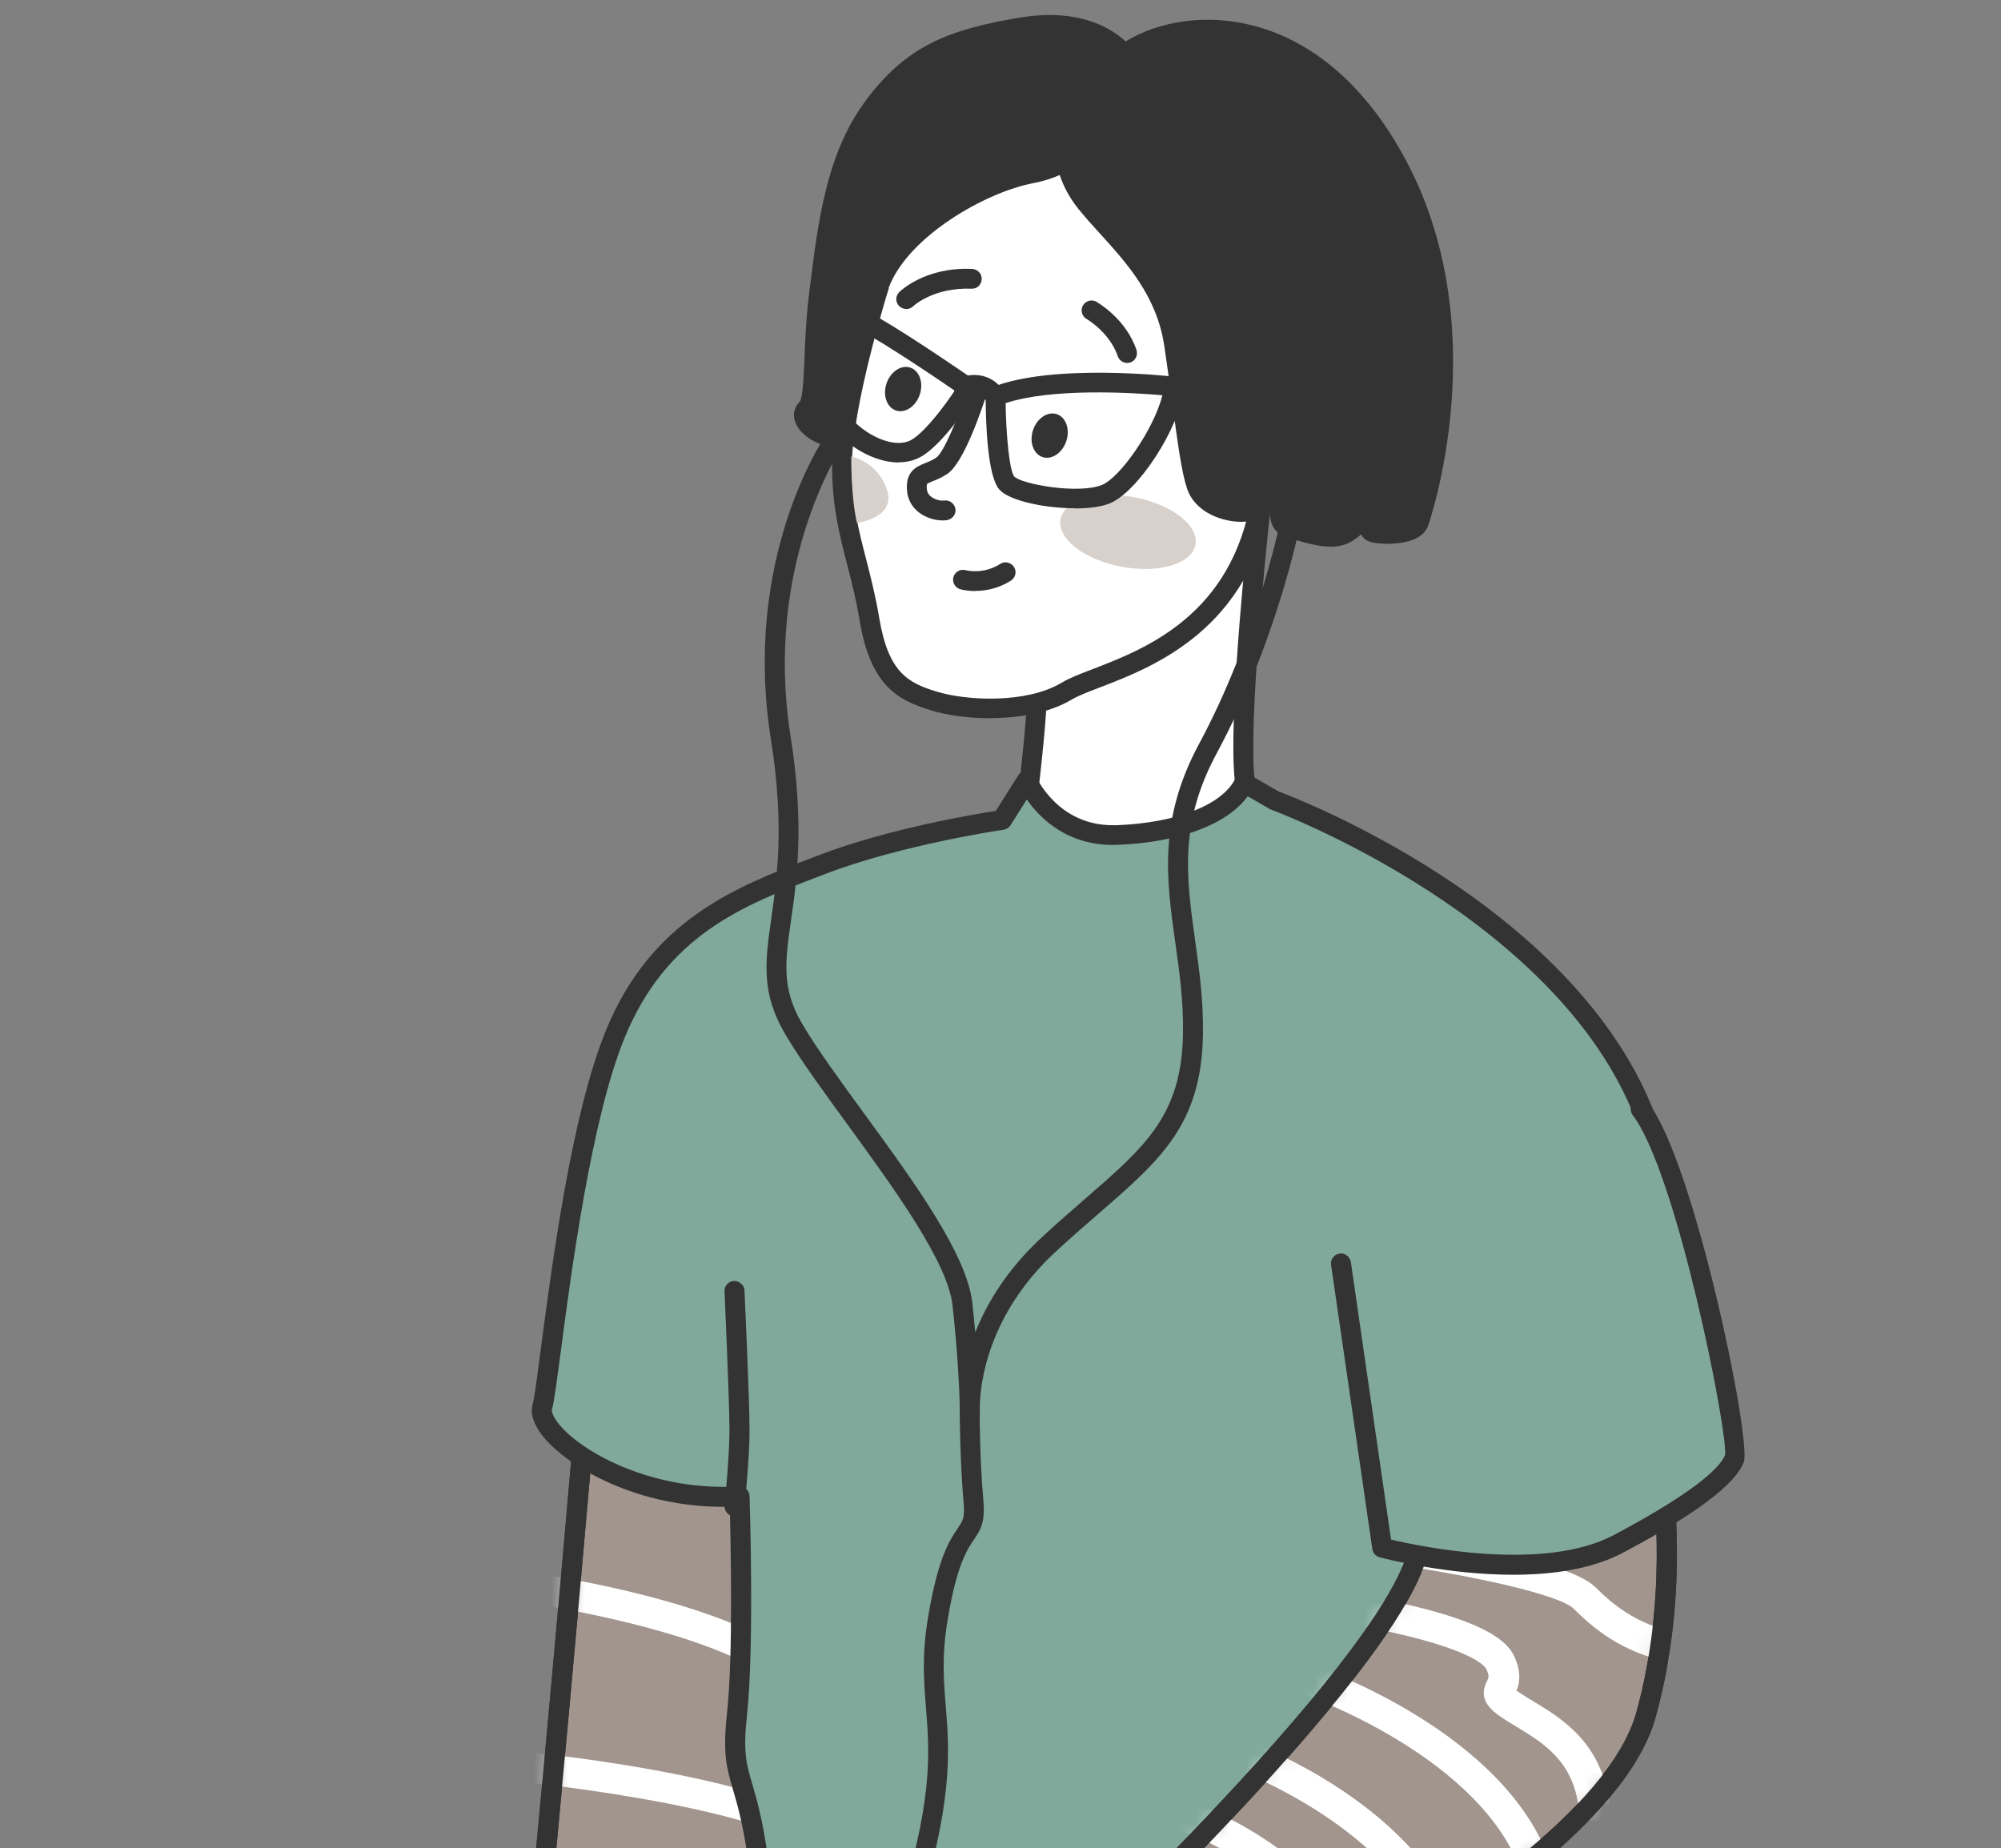 <svg width="118" height="109" viewBox="0 0 118 109" fill="none" xmlns="http://www.w3.org/2000/svg">
<rect x="0" y="0" width="118" height="109" fill="#808080" stroke="none"/>
<g clip-path="url(#clip0_186_1997)">
<path d="M34.33 85.467C34.33 85.467 31.018 124.035 29.915 129.958C28.811 135.872 28.15 142.664 29.028 142.889C29.915 143.104 35.877 143.768 37.642 144.863C39.406 145.958 41.84 140.044 41.84 140.044L48.906 117.036L46.255 87.011L34.321 85.476L34.33 85.467Z" fill="#A1958E"/>
<path d="M38.103 145.581C37.831 145.581 37.569 145.509 37.334 145.356C36.094 144.585 32.349 144.01 30.331 143.696C29.634 143.589 29.127 143.508 28.883 143.454C27.028 142.996 28.756 132.928 29.335 129.85C30.421 124.026 33.715 85.808 33.742 85.422C33.751 85.261 33.832 85.117 33.959 85.019C34.086 84.92 34.239 84.875 34.402 84.893L46.337 86.427C46.608 86.463 46.825 86.679 46.843 86.957L49.494 116.982C49.494 117.054 49.494 117.135 49.467 117.207L42.401 140.215C42.066 141.04 40.383 144.926 38.592 145.509C38.429 145.563 38.266 145.59 38.103 145.59V145.581ZM29.326 142.35C29.58 142.395 30.023 142.467 30.512 142.539C33.416 142.987 36.628 143.535 37.958 144.36C38.031 144.405 38.103 144.423 38.239 144.387C39.18 144.082 40.6 141.534 41.306 139.82L48.327 116.964L45.73 87.522L34.873 86.122C34.429 91.237 31.534 124.52 30.503 130.057C29.381 136.06 28.983 141.345 29.335 142.35H29.326Z" fill="#333333"/>
<mask id="mask0_186_1997" style="mask-type:luminance" maskUnits="userSpaceOnUse" x="28" y="85" width="21" height="60">
<path d="M34.33 85.467C34.33 85.467 31.018 124.035 29.915 129.958C28.811 135.872 28.15 142.664 29.028 142.889C29.915 143.104 35.877 143.768 37.642 144.863C39.406 145.958 41.84 140.044 41.84 140.044L48.906 117.036L46.255 87.011L34.321 85.476L34.33 85.467Z" fill="white"/>
</mask>
<g mask="url(#mask0_186_1997)">
<path d="M45.595 98.856C45.432 98.856 45.26 98.811 45.106 98.712C40.465 95.787 30.765 94.477 30.666 94.459C30.168 94.396 29.825 93.938 29.888 93.454C29.951 92.96 30.413 92.619 30.901 92.682C31.317 92.736 41.098 94.055 46.075 97.196C46.5 97.465 46.617 98.012 46.355 98.434C46.183 98.703 45.894 98.847 45.595 98.847V98.856Z" fill="white"/>
<path d="M49.576 109.812C49.386 109.812 49.196 109.749 49.024 109.633C44.645 106.322 29.979 105.002 29.825 104.994C29.327 104.949 28.956 104.518 29.001 104.024C29.047 103.531 29.481 103.172 29.979 103.208C30.603 103.262 45.315 104.59 50.11 108.206C50.508 108.502 50.581 109.067 50.282 109.462C50.101 109.696 49.83 109.812 49.558 109.812H49.576Z" fill="white"/>
</g>
<path d="M38.103 145.581C37.831 145.581 37.569 145.509 37.334 145.356C36.094 144.585 32.349 144.01 30.331 143.696C29.634 143.589 29.127 143.508 28.883 143.454C27.028 142.996 28.756 132.928 29.335 129.85C30.421 124.026 33.715 85.808 33.742 85.422C33.751 85.261 33.832 85.117 33.959 85.019C34.086 84.92 34.239 84.875 34.402 84.893L46.337 86.427C46.608 86.463 46.825 86.679 46.843 86.957L49.494 116.982C49.494 117.054 49.494 117.135 49.467 117.207L42.401 140.215C42.066 141.04 40.383 144.926 38.592 145.509C38.429 145.563 38.266 145.59 38.103 145.59V145.581ZM29.326 142.35C29.58 142.395 30.023 142.467 30.512 142.539C33.416 142.987 36.628 143.535 37.958 144.36C38.031 144.405 38.103 144.423 38.239 144.387C39.18 144.082 40.6 141.534 41.306 139.82L48.327 116.964L45.73 87.522L34.873 86.122C34.429 91.237 31.534 124.52 30.503 130.057C29.381 136.06 28.983 141.345 29.335 142.35H29.326Z" fill="#333333"/>
<path d="M60.551 47.483C60.551 47.483 61.284 41.488 61.139 40.474C60.994 39.46 74.394 29.374 74.394 29.374C74.394 29.374 72.775 43.839 73.508 46.612L72.331 48.658L67.319 50.848L63.492 50.552L60.542 47.483H60.551Z" fill="white"/>
<path d="M67.328 51.431C67.328 51.431 67.3 51.431 67.282 51.431L63.455 51.135C63.31 51.126 63.175 51.063 63.075 50.955L60.125 47.886C60.008 47.761 59.944 47.59 59.972 47.411C60.252 45.122 60.659 41.237 60.56 40.555C60.505 40.178 60.361 39.191 74.041 28.907C74.231 28.764 74.484 28.746 74.683 28.863C74.891 28.979 75 29.203 74.982 29.437C74.53 33.43 73.498 44.27 74.077 46.459C74.113 46.603 74.095 46.765 74.023 46.899L72.847 48.945C72.783 49.053 72.693 49.143 72.575 49.187L67.563 51.377C67.49 51.413 67.409 51.431 67.328 51.431ZM63.763 49.986L67.219 50.246L71.915 48.191L72.883 46.504C72.367 43.767 73.29 34.22 73.661 30.639C68.015 34.92 62.315 39.541 61.727 40.51C61.808 41.712 61.311 46.038 61.157 47.267L63.754 49.977L63.763 49.986Z" fill="#333333"/>
<path d="M43.613 88.249C36.836 88.689 31.534 84.597 31.978 82.991C32.421 81.384 33.597 67.646 36.248 61.077C38.899 54.509 43.912 52.75 48.472 51C53.041 49.25 59.076 48.371 59.076 48.371L60.551 46.038C60.551 46.038 62.026 49.394 65.853 49.25C69.68 49.107 72.485 47.931 73.363 46.181L75.127 47.204C75.127 47.204 92.806 53.629 97.222 66.488C101.637 79.347 79.841 77.301 79.841 77.301L88.382 85.333C88.382 85.333 88.382 106.367 88.681 110.755C88.979 115.134 91.775 118.203 90.3 119.522C88.825 120.841 81.759 126.683 70.114 126.386C58.479 126.09 46.4 122.591 46.101 121.128C45.803 119.665 45.513 116.309 44.771 110.315C44.038 104.321 43.007 105.2 43.441 101.108C43.885 97.016 43.586 88.249 43.586 88.249H43.613Z" fill="#80A99B"/>
<path d="M70.965 126.97C70.685 126.97 70.395 126.97 70.106 126.961C59.764 126.701 45.984 123.488 45.532 121.236C45.351 120.338 45.17 118.75 44.898 116.354C44.717 114.757 44.491 112.774 44.202 110.378C43.885 107.784 43.505 106.492 43.224 105.541C42.853 104.276 42.609 103.441 42.871 101.045C43.242 97.653 43.089 90.896 43.034 88.859C37.596 88.985 33.462 86.463 32.059 84.758C31.48 84.049 31.254 83.385 31.408 82.829C31.516 82.443 31.688 81.124 31.905 79.455C32.584 74.331 33.715 65.761 35.697 60.853C38.366 54.231 43.414 52.301 47.866 50.596L48.264 50.444C52.345 48.873 57.484 48.012 58.723 47.824L60.053 45.715C60.171 45.535 60.379 45.428 60.596 45.446C60.813 45.464 61.003 45.598 61.094 45.795C61.148 45.912 62.415 48.667 65.618 48.667C65.69 48.667 65.763 48.667 65.835 48.667C69.373 48.532 72.06 47.483 72.847 45.921C72.919 45.778 73.046 45.67 73.209 45.625C73.363 45.58 73.535 45.598 73.67 45.679L75.399 46.675C75.923 46.872 80.112 48.47 84.863 51.538C89.477 54.518 95.467 59.507 97.801 66.3C98.833 69.306 98.579 71.81 97.05 73.73C93.684 77.957 85.071 78.118 81.443 77.975L88.817 84.911C88.934 85.019 88.998 85.171 88.998 85.333C88.998 85.539 88.998 106.402 89.287 110.719C89.414 112.621 90.056 114.308 90.572 115.672C91.241 117.449 91.82 118.974 90.717 119.961C88.844 121.639 81.976 126.988 70.983 126.988L70.965 126.97ZM43.613 87.666C43.758 87.666 43.903 87.72 44.011 87.818C44.129 87.926 44.202 88.07 44.202 88.231C44.211 88.59 44.491 97.088 44.048 101.171C43.812 103.343 44.011 104.016 44.364 105.218C44.654 106.205 45.043 107.551 45.378 110.234C45.676 112.639 45.893 114.622 46.083 116.219C46.355 118.588 46.527 120.15 46.699 121.002C47.404 122.133 58.778 125.507 70.151 125.794C81.18 126.072 88.084 120.724 89.92 119.082C90.4 118.651 90.074 117.709 89.459 116.067C88.916 114.64 88.247 112.863 88.111 110.782C87.83 106.636 87.812 88.07 87.812 85.575L79.452 77.714C79.271 77.544 79.217 77.275 79.325 77.05C79.434 76.826 79.66 76.682 79.913 76.709C80.031 76.718 92.291 77.804 96.127 72.994C97.394 71.397 97.584 69.27 96.688 66.668C92.409 54.222 75.118 47.806 74.946 47.743C74.91 47.734 74.883 47.716 74.856 47.698L73.58 46.962C72.35 48.631 69.545 49.681 65.889 49.825C62.976 49.932 61.32 48.245 60.551 47.151L59.592 48.667C59.502 48.811 59.348 48.909 59.176 48.936C59.112 48.936 53.15 49.825 48.698 51.53L48.3 51.682C43.867 53.378 39.279 55.137 36.8 61.284C34.873 66.058 33.706 74.87 33.082 79.608C32.837 81.456 32.675 82.677 32.548 83.134C32.521 83.224 32.584 83.529 32.982 84.014C34.385 85.719 38.601 87.971 43.586 87.657C43.595 87.657 43.613 87.657 43.622 87.657L43.613 87.666Z" fill="#333333"/>
<path d="M66.296 3.216C66.296 3.216 64.677 0.874 60.252 1.61C55.837 2.337 53.62 3.36 51.412 6.429C49.205 9.498 48.761 13.733 48.318 17.242C47.874 20.751 48.173 23.523 47.585 24.107C46.997 24.69 48.028 25.713 49.503 25.857C50.978 26 53.33 26.296 53.33 26.296L62.46 13.294L66.287 3.216H66.296Z" fill="#333333"/>
<path d="M53.33 26.879C53.33 26.879 53.285 26.879 53.258 26.879C53.258 26.879 50.906 26.592 49.44 26.44C48.227 26.323 47.187 25.686 46.897 24.896C46.734 24.456 46.834 24.017 47.16 23.694C47.341 23.46 47.395 22.231 47.44 21.145C47.485 20.042 47.54 18.669 47.73 17.17L47.793 16.686C48.236 13.15 48.734 9.139 50.933 6.097C53.376 2.705 55.954 1.736 60.152 1.036C64.884 0.255 66.694 2.777 66.775 2.884C66.884 3.046 66.911 3.243 66.839 3.423L63.011 13.5C62.993 13.545 62.975 13.59 62.939 13.626L53.81 26.628C53.701 26.79 53.52 26.879 53.33 26.879ZM61.908 2.05C61.437 2.05 60.922 2.086 60.352 2.184C55.864 2.929 53.891 3.997 51.892 6.77C49.874 9.578 49.385 13.428 48.96 16.829L48.897 17.314C48.716 18.767 48.662 20.104 48.616 21.19C48.544 22.958 48.499 24.017 47.992 24.519C48.01 24.654 48.571 25.183 49.548 25.282C50.679 25.399 52.326 25.596 53.041 25.677L61.926 13.024L65.608 3.333C65.192 2.911 64.061 2.05 61.89 2.05H61.908Z" fill="#333333"/>
<path d="M51.856 16.802C51.856 16.802 49.648 23.81 49.648 27.472C49.648 31.133 50.68 33.026 51.268 36.526C51.856 40.035 53.186 40.761 55.095 41.345C57.013 41.928 60.696 42.072 62.904 40.761C65.111 39.442 72.92 38.419 74.394 29.365C75.869 20.311 75.426 19.135 75.426 19.135L64.966 7.299C64.966 7.299 63.935 9.632 60.841 10.225C57.746 10.808 53.032 13.581 51.856 16.802Z" fill="white"/>
<path d="M58.398 42.359C57.059 42.359 55.81 42.17 54.932 41.901C53.005 41.309 51.349 40.51 50.698 36.616C50.49 35.359 50.218 34.309 49.956 33.295C49.504 31.528 49.069 29.85 49.069 27.463C49.069 23.766 51.214 16.91 51.304 16.623C51.304 16.623 51.304 16.605 51.304 16.596C52.616 13.024 57.71 10.216 60.732 9.65C63.492 9.13 64.415 7.084 64.424 7.066C64.505 6.886 64.677 6.752 64.876 6.725C65.075 6.698 65.274 6.77 65.41 6.913L75.869 18.749C75.914 18.803 75.951 18.866 75.978 18.929C76.222 19.566 76.077 22.662 74.973 29.455C73.725 37.127 67.979 39.344 64.894 40.528C64.188 40.797 63.582 41.031 63.202 41.255C61.854 42.063 60.053 42.35 58.389 42.35L58.398 42.359ZM52.417 16.991C52.309 17.332 50.236 24.017 50.236 27.472C50.236 29.715 50.626 31.25 51.087 33.017C51.349 34.058 51.63 35.126 51.847 36.436C52.39 39.685 53.557 40.277 55.267 40.797C56.986 41.318 60.506 41.515 62.596 40.268C63.057 39.99 63.709 39.738 64.46 39.451C67.527 38.267 72.666 36.293 73.806 29.275C75.001 21.908 74.919 19.844 74.865 19.404L65.039 8.286C64.433 9.112 63.184 10.377 60.94 10.799C58.135 11.328 53.53 13.94 52.399 16.991H52.417Z" fill="#333333"/>
<path d="M62.904 7.748C62.904 7.748 62.316 9.794 64.08 11.983C65.844 14.173 68.649 16.363 69.237 20.311C69.825 24.259 70.124 27.319 70.567 28.638C71.011 29.957 72.92 30.388 73.806 30.101C74.693 29.814 75.725 29.078 75.725 29.078C75.725 29.078 74.992 30.828 76.023 31.124C77.055 31.42 78.231 31.851 79.118 31.564C80.004 31.276 80.882 29.957 80.882 29.957C80.882 29.957 80.439 31.276 81.027 31.42C81.615 31.564 83.379 31.564 83.678 30.837C83.976 30.11 87.505 18.857 82.203 9.363C76.901 -0.131 68.948 1.179 66.297 3.225L64.089 5.415L62.913 7.757L62.904 7.748Z" fill="#333333"/>
<path d="M78.457 32.236C77.742 32.236 76.973 32.012 76.285 31.806L75.86 31.68C75.489 31.573 75.209 31.339 75.046 31.007C74.937 30.774 74.892 30.523 74.883 30.271C74.602 30.415 74.295 30.558 73.996 30.657C73.408 30.855 72.576 30.801 71.816 30.523C70.902 30.191 70.259 29.58 70.006 28.827C69.68 27.866 69.454 26.17 69.137 23.81C69.002 22.778 68.839 21.63 68.658 20.401C68.224 17.475 66.45 15.519 64.885 13.796C64.433 13.302 64.007 12.827 63.618 12.351C61.682 9.955 62.306 7.685 62.333 7.586C62.343 7.55 62.361 7.515 62.37 7.488L63.546 5.146C63.573 5.092 63.609 5.038 63.654 4.993L65.862 2.803C67.283 1.7 70.051 0.713 73.363 1.386C75.96 1.915 79.687 3.674 82.7 9.067C88.364 19.207 84.247 30.926 84.202 31.043C83.714 32.263 81.461 32.12 80.864 31.976C80.61 31.913 80.393 31.752 80.266 31.519C79.968 31.779 79.633 32.003 79.28 32.12C79.009 32.21 78.728 32.245 78.439 32.245L78.457 32.236ZM75.724 28.495C75.851 28.495 75.987 28.539 76.086 28.62C76.294 28.782 76.367 29.06 76.267 29.302C76.122 29.652 75.987 30.262 76.095 30.505C76.104 30.532 76.113 30.549 76.177 30.567L76.62 30.693C77.425 30.935 78.339 31.205 78.927 31.007C79.425 30.846 80.094 30.074 80.393 29.634C80.556 29.392 80.873 29.311 81.144 29.437C81.406 29.562 81.533 29.867 81.443 30.146C81.361 30.397 81.307 30.711 81.316 30.881C81.958 30.989 83.026 30.837 83.144 30.621C83.189 30.514 87.025 19.171 81.705 9.641C78.909 4.634 75.516 3.01 73.164 2.534C70.431 1.978 67.934 2.714 66.676 3.683L64.586 5.756L63.483 7.954C63.419 8.25 63.148 9.866 64.568 11.624C64.939 12.082 65.355 12.54 65.79 13.015C67.464 14.864 69.364 16.955 69.852 20.23C70.033 21.468 70.196 22.617 70.332 23.658C70.63 25.865 70.866 27.606 71.155 28.459C71.345 29.024 71.924 29.311 72.259 29.428C72.829 29.634 73.381 29.643 73.652 29.544C74.439 29.284 75.399 28.611 75.408 28.602C75.507 28.53 75.634 28.495 75.751 28.495H75.724Z" fill="#333333"/>
<path d="M53.439 18.22C53.286 18.22 53.141 18.166 53.023 18.049C52.797 17.825 52.797 17.457 53.023 17.233C53.087 17.17 54.552 15.734 57.33 15.86C57.656 15.878 57.909 16.147 57.891 16.47C57.873 16.793 57.62 17.044 57.276 17.026C55.068 16.946 53.892 18.014 53.846 18.067C53.729 18.175 53.584 18.229 53.43 18.229L53.439 18.22Z" fill="#333333"/>
<path d="M66.477 21.405C66.233 21.405 65.997 21.253 65.916 21.011C65.445 19.611 64.097 18.821 64.079 18.812C63.799 18.651 63.699 18.292 63.862 18.014C64.025 17.735 64.378 17.637 64.658 17.798C64.731 17.843 66.405 18.803 67.02 20.643C67.119 20.948 66.957 21.28 66.649 21.379C66.585 21.396 66.522 21.405 66.459 21.405H66.477Z" fill="#333333"/>
<path d="M54.245 23.254C54.019 23.954 53.394 24.385 52.851 24.214C52.308 24.044 52.046 23.335 52.272 22.635C52.498 21.935 53.123 21.504 53.666 21.675C54.209 21.845 54.471 22.554 54.245 23.254Z" fill="#333333"/>
<path d="M62.885 26C62.659 26.7 62.035 27.131 61.492 26.96C60.949 26.79 60.687 26.081 60.913 25.381C61.139 24.681 61.763 24.25 62.306 24.421C62.849 24.591 63.111 25.3 62.885 26Z" fill="#333333"/>
<path d="M55.602 30.693C55.158 30.693 54.606 30.55 54.163 30.2C53.756 29.877 53.52 29.428 53.484 28.898C53.403 27.777 54.072 27.508 54.561 27.31C54.769 27.229 54.986 27.14 55.212 26.987C55.638 26.709 56.533 24.6 57.094 22.805C57.194 22.5 57.52 22.33 57.827 22.42C58.135 22.518 58.307 22.841 58.216 23.146C57.909 24.107 56.841 27.301 55.864 27.947C55.538 28.163 55.24 28.288 55.004 28.378C54.878 28.432 54.706 28.504 54.67 28.54C54.67 28.54 54.642 28.602 54.651 28.809C54.67 29.015 54.742 29.159 54.896 29.284C55.14 29.482 55.502 29.545 55.674 29.518C55.991 29.473 56.289 29.697 56.343 30.011C56.389 30.325 56.163 30.621 55.846 30.675C55.773 30.684 55.692 30.693 55.602 30.693Z" fill="#333333"/>
<path d="M52.996 27.274C51.566 27.274 49.965 26.341 49.033 25.112C47.676 23.326 48.789 19.135 48.798 19.099C48.825 18.875 48.888 18.39 49.359 18.139C49.92 17.843 50.662 18.139 51.168 18.39C52.797 19.198 56.751 21.926 56.977 22.079L57.411 22.366C57.674 22.536 57.755 22.886 57.583 23.155C57.511 23.263 55.882 25.91 54.462 26.843C54.028 27.131 53.521 27.265 52.987 27.265L52.996 27.274ZM49.965 19.198C49.965 19.198 49.965 19.234 49.965 19.243C49.956 19.342 49.938 19.422 49.92 19.476C49.73 20.086 49.151 23.335 49.983 24.421C50.924 25.659 52.806 26.565 53.828 25.892C54.652 25.345 55.711 23.918 56.299 23.039C55.937 22.788 52.146 20.194 50.653 19.449C50.3 19.27 50.092 19.216 49.983 19.198H49.965Z" fill="#333333"/>
<path d="M58.705 23.963C58.515 23.963 58.334 23.873 58.217 23.712C57.782 23.093 57.185 23.308 57.068 23.362C56.769 23.487 56.425 23.362 56.289 23.075C56.154 22.788 56.28 22.447 56.57 22.303C57.113 22.043 58.361 21.872 59.185 23.048C59.366 23.308 59.302 23.676 59.04 23.855C58.94 23.927 58.823 23.963 58.705 23.963Z" fill="#333333"/>
<path d="M70.494 32.129C70.277 33.26 68.314 33.834 66.124 33.421C63.925 32.999 62.324 31.752 62.541 30.621C62.758 29.491 64.722 28.916 66.911 29.329C69.11 29.751 70.711 30.998 70.494 32.129Z" fill="#D8D0CA"/>
<path d="M50.2 26.924C50.2 26.924 50.164 29.221 50.535 30.837C50.535 30.837 52.887 30.541 52.299 28.863C51.711 27.184 50.2 26.924 50.2 26.924Z" fill="#D8D0CA"/>
<path d="M57.511 34.857C57.004 34.857 56.66 34.758 56.624 34.749C56.316 34.659 56.136 34.336 56.226 34.022C56.316 33.717 56.642 33.538 56.95 33.627C56.995 33.636 57.981 33.897 58.977 33.26C59.248 33.08 59.61 33.161 59.791 33.43C59.972 33.699 59.89 34.058 59.619 34.238C58.85 34.731 58.081 34.848 57.511 34.848V34.857Z" fill="#333333"/>
<path d="M43.314 89.416C43.314 89.416 43.269 89.416 43.251 89.416C42.925 89.38 42.69 89.093 42.726 88.778C42.726 88.752 43.016 86.015 43.016 84.31C43.016 82.605 42.726 76.216 42.726 76.153C42.708 75.83 42.962 75.561 43.287 75.543C43.577 75.534 43.885 75.776 43.903 76.099C43.912 76.359 44.201 82.56 44.201 84.31C44.201 86.059 43.912 88.787 43.903 88.904C43.866 89.2 43.613 89.425 43.314 89.425V89.416Z" fill="#333333"/>
<path d="M83.379 90.142C83.379 90.142 87.649 92.188 63.636 115.564C63.636 115.564 69.825 117.171 72.621 122.429C72.621 122.429 72.919 122.133 75.57 119.8C78.221 117.467 94.87 109.13 97.077 101.099C99.285 93.068 97.81 85.611 97.81 85.611L83.37 90.142H83.379Z" fill="#A1958E"/>
<path d="M72.63 123.012C72.63 123.012 72.567 123.012 72.54 123.012C72.359 122.985 72.196 122.869 72.106 122.707C69.454 117.736 63.546 116.148 63.492 116.13C63.284 116.076 63.13 115.914 63.076 115.717C63.021 115.51 63.076 115.295 63.23 115.152C84.383 94.548 83.153 90.86 83.035 90.618C82.873 90.501 82.773 90.304 82.791 90.106C82.809 89.864 82.972 89.667 83.198 89.595L97.63 85.063C97.792 85.01 97.964 85.037 98.109 85.117C98.254 85.198 98.353 85.342 98.39 85.503C98.453 85.817 99.864 93.184 97.639 101.252C95.901 107.569 85.849 113.868 79.85 117.637C78.014 118.786 76.566 119.701 75.96 120.231C73.408 122.483 73.055 122.824 73.037 122.842C72.929 122.95 72.775 123.012 72.621 123.012H72.63ZM64.749 115.304C66.55 115.959 70.459 117.736 72.775 121.505C73.2 121.128 73.924 120.473 75.182 119.369C75.86 118.777 77.272 117.888 79.226 116.659C85.089 112.98 94.897 106.824 96.508 100.946C98.281 94.486 97.63 88.339 97.34 86.374L84.221 90.492C84.221 90.492 84.221 90.528 84.23 90.555C84.754 93.714 77.842 102.49 64.74 115.313L64.749 115.304Z" fill="#333333"/>
<mask id="mask1_186_1997" style="mask-type:luminance" maskUnits="userSpaceOnUse" x="63" y="85" width="36" height="38">
<path d="M83.379 90.142C83.379 90.142 87.649 92.188 63.636 115.564C63.636 115.564 69.825 117.171 72.621 122.429C72.621 122.429 72.919 122.133 75.57 119.8C78.221 117.467 94.87 109.13 97.077 101.099C99.285 93.068 97.81 85.611 97.81 85.611L83.37 90.142H83.379Z" fill="white"/>
</mask>
<g mask="url(#mask1_186_1997)">
<path d="M80.728 118.14C80.366 118.14 80.013 117.915 79.877 117.556C77.19 110.485 69.807 108.036 69.725 108.009C69.246 107.856 68.993 107.354 69.146 106.878C69.3 106.411 69.807 106.151 70.287 106.304C70.621 106.411 78.574 109.05 81.569 116.919C81.75 117.386 81.506 117.897 81.044 118.077C80.936 118.113 80.827 118.131 80.728 118.131V118.14Z" fill="white"/>
<path d="M85.369 115.295C84.98 115.295 84.618 115.044 84.5 114.658C82.446 107.928 73.1 104.428 73.009 104.392C72.539 104.222 72.304 103.701 72.476 103.235C72.647 102.768 73.172 102.535 73.643 102.705C74.059 102.858 83.921 106.564 86.237 114.138C86.382 114.613 86.111 115.116 85.631 115.259C85.541 115.286 85.459 115.295 85.369 115.295Z" fill="white"/>
<path d="M90.671 111.347C90.282 111.347 89.929 111.095 89.811 110.71C87.613 103.656 76.909 99.932 76.801 99.897C76.33 99.744 76.068 99.233 76.231 98.757C76.384 98.29 76.9 98.03 77.371 98.192C77.488 98.228 89.033 102.131 91.54 110.171C91.684 110.647 91.422 111.149 90.942 111.293C90.852 111.32 90.761 111.329 90.68 111.329L90.671 111.347Z" fill="white"/>
<path d="M93.992 107.407C93.54 107.407 93.151 107.075 93.096 106.618C92.771 103.854 90.997 102.786 89.432 101.835C89.151 101.664 88.88 101.503 88.636 101.341C87.885 100.839 87.125 100.22 87.704 99.107C87.785 98.945 87.84 98.856 87.65 98.434C87.595 98.317 86.971 97.249 81.09 96.056C80.918 96.02 80.8 95.993 80.755 95.984C80.266 95.868 79.977 95.383 80.094 94.898C80.212 94.414 80.71 94.127 81.189 94.243C81.234 94.252 81.325 94.27 81.452 94.297C86.274 95.275 88.699 96.325 89.314 97.716C89.74 98.685 89.595 99.313 89.432 99.699C89.486 99.744 89.559 99.789 89.649 99.852C89.875 100.004 90.12 100.148 90.382 100.309C92.11 101.35 94.481 102.786 94.906 106.411C94.96 106.905 94.607 107.354 94.11 107.407C94.073 107.407 94.037 107.407 94.001 107.407H93.992Z" fill="white"/>
<path d="M99.186 98.201C99.123 98.201 99.059 98.201 98.996 98.183C96.001 97.564 94.345 96.415 92.798 94.872C91.966 94.046 86.79 92.906 82.266 92.278C81.769 92.206 81.425 91.758 81.497 91.264C81.57 90.771 82.022 90.43 82.52 90.501C84.157 90.726 92.409 91.946 94.083 93.606C95.44 94.952 96.806 95.903 99.376 96.433C99.865 96.532 100.181 97.007 100.073 97.492C99.982 97.914 99.611 98.21 99.186 98.21V98.201Z" fill="white"/>
</g>
<path d="M72.63 123.012C72.63 123.012 72.567 123.012 72.54 123.012C72.359 122.985 72.196 122.869 72.106 122.707C69.454 117.736 63.546 116.148 63.492 116.13C63.284 116.076 63.13 115.914 63.076 115.717C63.021 115.51 63.076 115.295 63.23 115.152C84.383 94.548 83.153 90.86 83.035 90.618C82.873 90.501 82.773 90.304 82.791 90.106C82.809 89.864 82.972 89.667 83.198 89.595L97.63 85.063C97.792 85.01 97.964 85.037 98.109 85.117C98.254 85.198 98.353 85.342 98.39 85.503C98.453 85.817 99.864 93.184 97.639 101.252C95.901 107.569 85.849 113.868 79.85 117.637C78.014 118.786 76.566 119.701 75.96 120.231C73.408 122.483 73.055 122.824 73.037 122.842C72.929 122.95 72.775 123.012 72.621 123.012H72.63ZM64.749 115.304C66.55 115.959 70.459 117.736 72.775 121.505C73.2 121.128 73.924 120.473 75.182 119.369C75.86 118.777 77.272 117.888 79.226 116.659C85.089 112.98 94.897 106.824 96.508 100.946C98.281 94.486 97.63 88.339 97.34 86.374L84.221 90.492C84.221 90.492 84.221 90.528 84.23 90.555C84.754 93.714 77.842 102.49 64.74 115.313L64.749 115.304Z" fill="#333333"/>
<path d="M79.072 74.511L81.506 91.273C81.506 91.273 90.454 93.687 95.43 91.058C100.398 88.429 101.945 86.894 102.28 86.015C102.614 85.135 99.52 69.028 96.751 65.412" fill="#80A99B"/>
<path d="M89.224 92.87C85.261 92.87 81.587 91.901 81.352 91.838C81.126 91.776 80.954 91.587 80.927 91.354L78.493 74.591C78.448 74.277 78.674 73.981 78.991 73.927C79.307 73.882 79.606 74.107 79.66 74.421L82.031 90.797C83.75 91.201 90.997 92.727 95.15 90.537C100.353 87.782 101.502 86.391 101.728 85.808C101.909 84.525 98.887 69.171 96.281 65.761C96.082 65.501 96.136 65.142 96.399 64.945C96.652 64.756 97.023 64.801 97.222 65.061C99.937 68.615 103.302 84.956 102.832 86.221C102.325 87.549 100 89.299 95.711 91.569C93.847 92.556 91.495 92.87 89.233 92.87H89.224Z" fill="#333333"/>
<path d="M57.194 83.969C56.886 83.969 56.633 83.735 56.606 83.43C56.606 83.394 56.588 83.188 56.597 82.865C56.57 81.95 56.488 79.886 56.172 76.987C55.891 74.439 52.752 70.132 49.992 66.336C48.562 64.371 47.205 62.522 46.309 60.997C44.862 58.547 45.124 56.698 45.486 54.15C45.83 51.7 46.264 48.649 45.459 43.588C43.785 33.071 48.445 26.045 48.644 25.749C48.825 25.48 49.196 25.408 49.458 25.587C49.73 25.767 49.802 26.126 49.621 26.395C49.576 26.467 45.025 33.358 46.617 43.4C47.449 48.631 46.988 51.906 46.644 54.302C46.3 56.707 46.074 58.295 47.314 60.395C48.182 61.867 49.521 63.698 50.933 65.636C53.928 69.737 57.022 73.981 57.339 76.844C57.402 77.463 57.465 78.037 57.511 78.576C58.198 76.853 59.384 74.87 61.438 72.967C62.369 72.106 63.238 71.352 64.043 70.652C67.554 67.601 69.671 65.761 69.761 61.005C69.798 59.076 69.553 57.309 69.309 55.603C68.784 51.87 68.296 48.353 70.712 43.866C74.05 37.666 75.425 31.052 75.444 30.989C75.507 30.675 75.824 30.469 76.14 30.532C76.457 30.594 76.665 30.899 76.602 31.223C76.593 31.294 75.181 38.06 71.752 44.422C69.517 48.568 69.961 51.754 70.476 55.451C70.721 57.201 70.974 59.022 70.938 61.032C70.847 66.309 68.45 68.391 64.821 71.54C64.025 72.231 63.166 72.976 62.243 73.829C58.253 77.526 57.809 81.573 57.782 82.892C57.782 83.188 57.782 83.35 57.782 83.376C57.782 83.691 57.529 83.942 57.221 83.96C57.221 83.96 57.203 83.96 57.194 83.96V83.969Z" fill="#333333"/>
<path d="M46.726 132.453C45.721 132.453 44.473 132.255 43.604 131.421C42.681 130.532 42.419 129.15 42.808 127.32C43.378 124.664 44.735 123.73 46.3 122.662C48.273 121.316 50.734 119.629 52.761 113.348C55.05 106.268 54.823 103.45 54.606 100.731C54.48 99.125 54.353 97.608 54.733 95.356C55.312 91.865 56.009 90.825 56.47 90.142C56.787 89.676 56.904 89.505 56.823 88.599C56.606 86.087 56.597 83.421 56.597 83.394C56.597 83.071 56.859 82.811 57.185 82.811C57.511 82.811 57.773 83.071 57.773 83.394C57.773 83.421 57.773 86.033 57.99 88.491C58.099 89.748 57.855 90.178 57.438 90.789C57.031 91.39 56.416 92.296 55.882 95.536C55.529 97.653 55.647 99.098 55.773 100.633C55.991 103.334 56.235 106.402 53.873 113.698C51.72 120.356 49.078 122.169 46.961 123.614C45.486 124.619 44.418 125.354 43.948 127.553C43.649 128.962 43.803 129.985 44.418 130.577C45.386 131.519 47.404 131.304 48.101 131.142C48.408 131.071 48.734 131.259 48.807 131.573C48.879 131.887 48.689 132.201 48.372 132.273C48.309 132.291 47.612 132.444 46.717 132.444L46.726 132.453Z" fill="#333333"/>
<path d="M63.383 29.975C61.618 29.975 59.528 29.535 58.94 28.88C58.207 28.073 58.126 24.762 58.126 23.38C58.126 23.137 58.271 22.931 58.497 22.841C62.053 21.414 69.02 22.186 69.318 22.222C69.635 22.258 69.87 22.545 69.834 22.859C69.59 25.192 67.111 29.024 65.419 29.697C64.921 29.894 64.188 29.984 63.392 29.984L63.383 29.975ZM59.302 23.783C59.329 25.668 59.528 27.75 59.809 28.1C60.216 28.548 63.573 29.159 64.975 28.602C66.052 28.172 68.043 25.318 68.549 23.308C66.848 23.164 62.071 22.859 59.302 23.774V23.783Z" fill="#333333"/>
</g>
<defs>
<clipPath id="clip0_186_1997">
<rect width="118" height="109" fill="white"/>
</clipPath>
</defs>
</svg>
